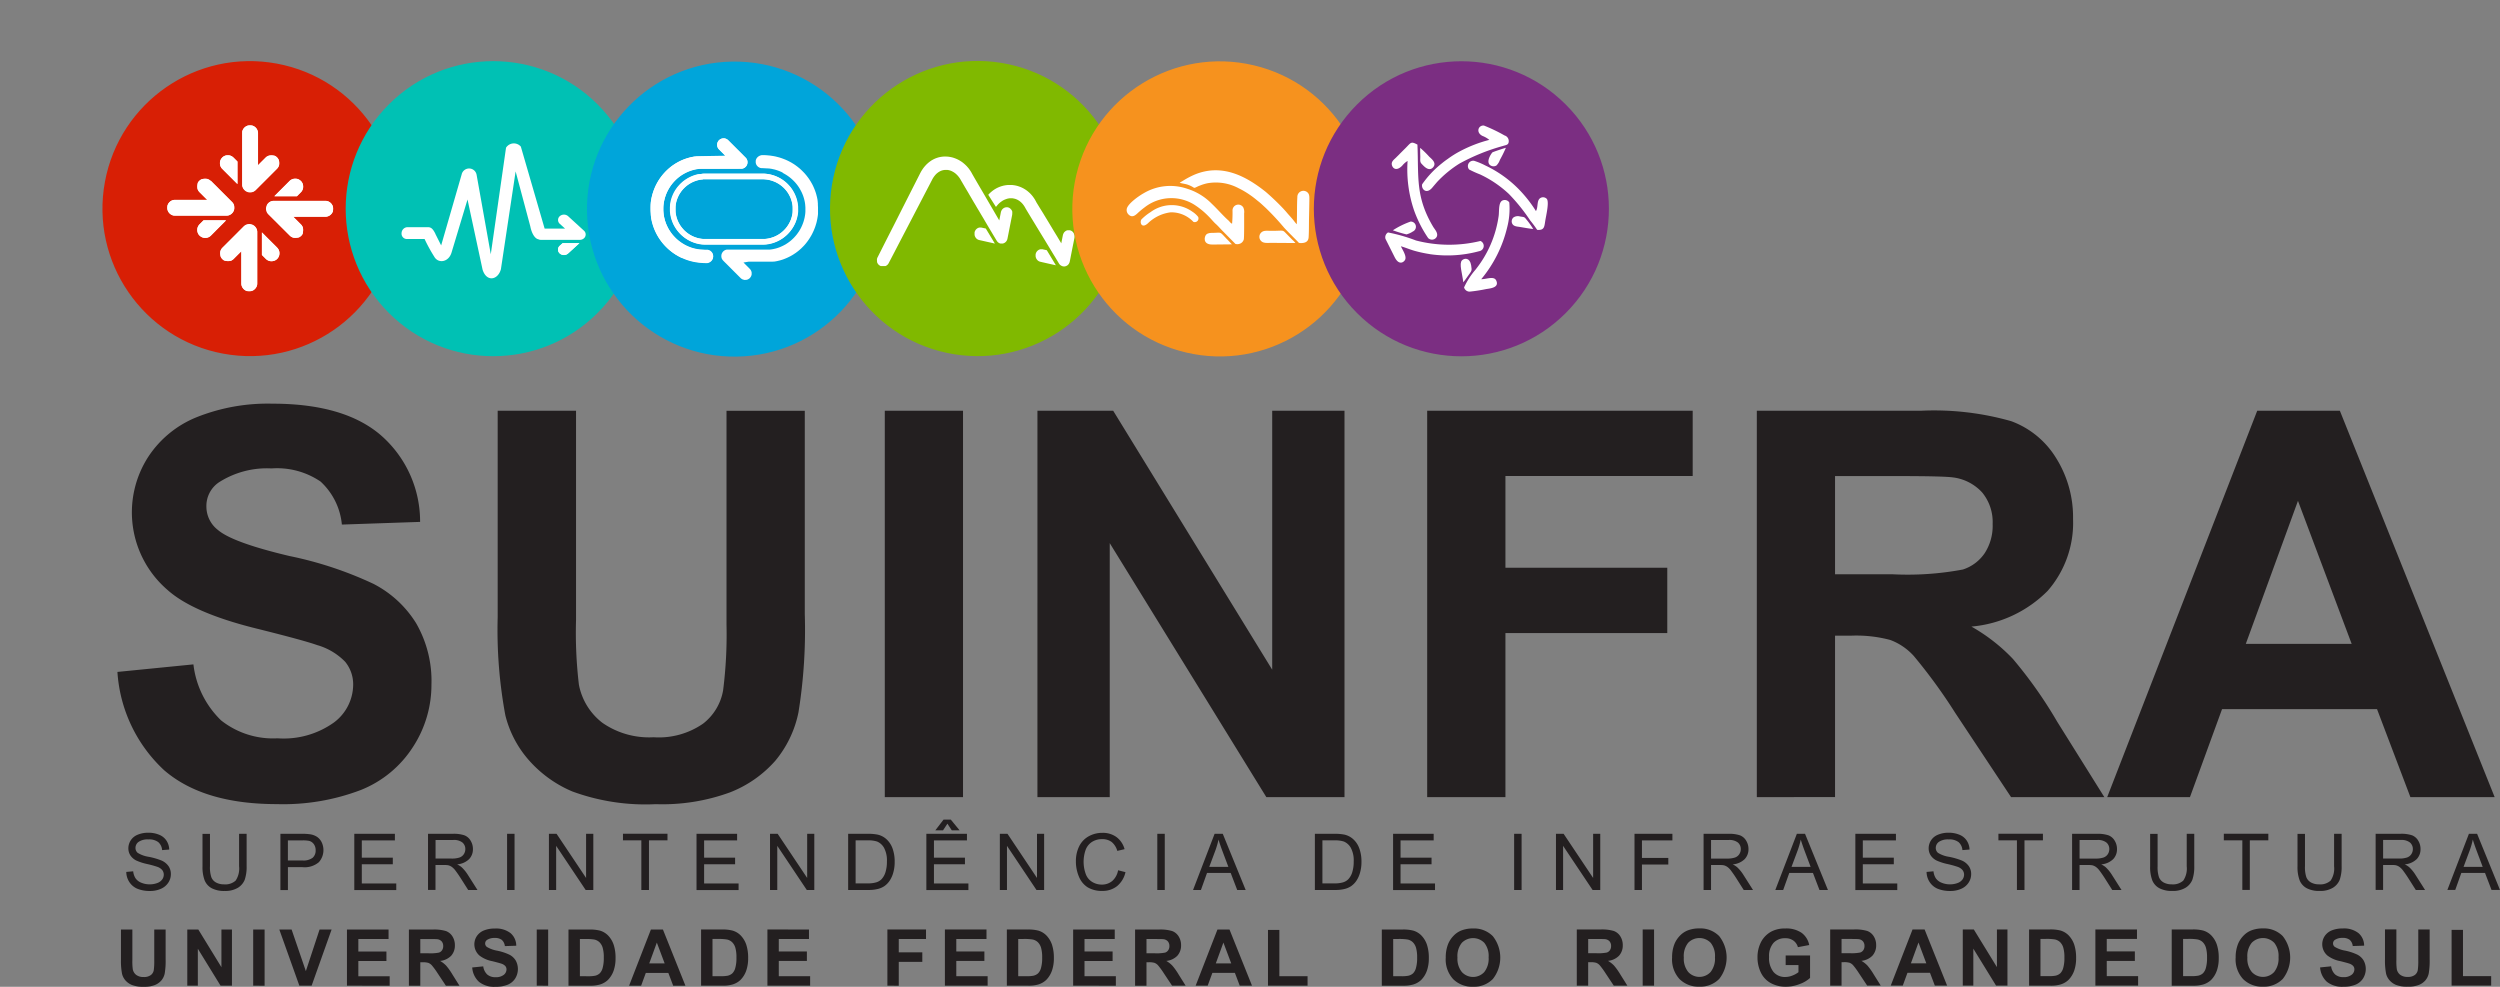 <svg xmlns="http://www.w3.org/2000/svg" width="186.911" height="73.778" viewBox="0 0 186.911 73.778">
  <rect x="0" y="0" width="186.911" height="73.778" fill="#808080" stroke="none"/>
  <g id="Logo_SUINFRA_" data-name="Logo SUINFRA " transform="translate(-0.28 -0.28)">
    <path id="Caminho_278" data-name="Caminho 278" d="M0,0Z" transform="translate(0.28 0.28)" fill="none" stroke="#d0d2d3" stroke-width="0.57"/>
    <path id="Caminho_4" data-name="Caminho 4" d="M203.2,141.659l-4.015-10.693-3.9,10.693Zm10.691,11.459h-6.3l-2.494-6.578H193.509l-2.4,6.578h-6.187l11.217-28.889h6.179Zm-49.312-16.662h4.316a22.315,22.315,0,0,0,5.238-.357,3.121,3.121,0,0,0,1.633-1.225,3.755,3.755,0,0,0,.592-2.171,3.485,3.485,0,0,0-.78-2.36,3.545,3.545,0,0,0-2.193-1.13q-.715-.1-4.257-.1h-4.553v7.343Zm-5.852,16.662V124.228h12.285a21.039,21.039,0,0,1,6.732.78,6.612,6.612,0,0,1,3.362,2.763,8.335,8.335,0,0,1,1.264,4.553,7.728,7.728,0,0,1-1.9,5.372,9.15,9.15,0,0,1-5.7,2.67,13.316,13.316,0,0,1,3.106,2.421,32.922,32.922,0,0,1,3.309,4.693l3.524,5.636h-6.974l-4.182-6.309a40.085,40.085,0,0,0-3.086-4.238,4.48,4.48,0,0,0-1.756-1.2,9.812,9.812,0,0,0-2.952-.323h-1.184v12.065Zm-24.646,0V124.228h19.851v4.881h-14v6.859h12.1v4.881h-12.1v12.266H134.08Zm-29.139,0V124.228h5.663l11.889,19.36v-19.36H127.9v28.889h-5.844l-11.708-18.99v18.99Zm-11.412,0V124.228h5.849v28.889ZM64.594,124.228h5.852v15.655a32.9,32.9,0,0,0,.215,4.83,4.7,4.7,0,0,0,1.761,2.851,6.111,6.111,0,0,0,3.82,1.076,5.816,5.816,0,0,0,3.7-1.015,4.008,4.008,0,0,0,1.5-2.494,32.921,32.921,0,0,0,.254-4.91v-15.99h5.852v15.19a38.829,38.829,0,0,1-.472,7.356,8.176,8.176,0,0,1-1.741,3.631,8.753,8.753,0,0,1-3.382,2.355,14.717,14.717,0,0,1-5.541.88,15.856,15.856,0,0,1-6.253-.954,8.987,8.987,0,0,1-3.37-2.487,7.968,7.968,0,0,1-1.629-3.208,34.9,34.9,0,0,1-.572-7.336V124.233ZM36.15,143.757l5.69-.565a6.924,6.924,0,0,0,2.071,4.189,6.251,6.251,0,0,0,4.216,1.338,6.461,6.461,0,0,0,4.23-1.191,3.549,3.549,0,0,0,1.426-2.785,2.653,2.653,0,0,0-.6-1.748,4.737,4.737,0,0,0-2.091-1.245q-1.02-.363-4.646-1.264-4.669-1.17-6.556-2.871a7.648,7.648,0,0,1-1.406-9.972,7.828,7.828,0,0,1,3.6-2.932,14.318,14.318,0,0,1,5.668-1.01q5.418,0,8.158,2.409a8.551,8.551,0,0,1,2.878,6.429l-5.849.2a5,5,0,0,0-1.594-3.216,5.783,5.783,0,0,0-3.666-.981,6.643,6.643,0,0,0-3.947,1.049,2.13,2.13,0,0,0-.922,1.8,2.211,2.211,0,0,0,.868,1.756q1.1.939,5.345,1.944a27.86,27.86,0,0,1,6.275,2.079,8.122,8.122,0,0,1,3.189,2.939,8.627,8.627,0,0,1,1.149,4.6,8.5,8.5,0,0,1-1.379,4.653,8.247,8.247,0,0,1-3.9,3.221,16.287,16.287,0,0,1-6.287,1.056q-5.476,0-8.412-2.528a10.981,10.981,0,0,1-3.5-7.356Z" transform="translate(-27.099 -93.24)" fill="#231f20" fill-rule="evenodd"/>
    <path id="Caminho_5" data-name="Caminho 5" d="M211.509,288.407V284.24h.851V287.7h2.108v.709Zm-4.979-4.2h.851v2.277a4.541,4.541,0,0,0,.032.7.7.7,0,0,0,.257.416.886.886,0,0,0,.555.157.845.845,0,0,0,.538-.147.578.578,0,0,0,.218-.362,4.816,4.816,0,0,0,.037-.714v-2.326h.851v2.211a5.671,5.671,0,0,1-.068,1.071,1.185,1.185,0,0,1-.254.528,1.265,1.265,0,0,1-.492.342,2.129,2.129,0,0,1-.807.127,2.3,2.3,0,0,1-.91-.139,1.3,1.3,0,0,1-.489-.362,1.177,1.177,0,0,1-.237-.467,5.042,5.042,0,0,1-.083-1.066v-2.245Zm-4.854,2.841.827-.083a1,1,0,0,0,.3.609.915.915,0,0,0,.614.2.949.949,0,0,0,.616-.174.518.518,0,0,0,.208-.406.383.383,0,0,0-.088-.254.708.708,0,0,0-.3-.181q-.147-.051-.675-.183a2.269,2.269,0,0,1-.954-.418,1.111,1.111,0,0,1-.205-1.45,1.151,1.151,0,0,1,.523-.425,2.078,2.078,0,0,1,.824-.147,1.752,1.752,0,0,1,1.186.35,1.238,1.238,0,0,1,.418.934l-.851.029a.721.721,0,0,0-.232-.467.836.836,0,0,0-.533-.142.982.982,0,0,0-.575.152.32.32,0,0,0-.007.516,2.215,2.215,0,0,0,.778.284,4.028,4.028,0,0,1,.912.3,1.19,1.19,0,0,1,.465.428,1.331,1.331,0,0,1-.034,1.347,1.21,1.21,0,0,1-.567.47,2.374,2.374,0,0,1-.915.154,1.821,1.821,0,0,1-1.223-.367,1.592,1.592,0,0,1-.509-1.071Zm-5.436-.743a1.577,1.577,0,0,0,.33,1.083,1.137,1.137,0,0,0,1.675,0,1.609,1.609,0,0,0,.325-1.1,1.565,1.565,0,0,0-.318-1.078,1.175,1.175,0,0,0-1.69,0,1.583,1.583,0,0,0-.323,1.086Zm-.875.029a2.671,2.671,0,0,1,.193-1.081,1.96,1.96,0,0,1,.391-.577,1.657,1.657,0,0,1,.543-.379,2.327,2.327,0,0,1,.907-.166,1.973,1.973,0,0,1,1.487.577,2.585,2.585,0,0,1,0,3.2,1.959,1.959,0,0,1-1.479.577,1.993,1.993,0,0,1-1.492-.572,2.174,2.174,0,0,1-.553-1.58Zm-3.93-1.416V287.7h.631a2.475,2.475,0,0,0,.511-.039.774.774,0,0,0,.342-.176.888.888,0,0,0,.22-.406,2.7,2.7,0,0,0,.086-.77,2.559,2.559,0,0,0-.086-.748.953.953,0,0,0-.24-.406.8.8,0,0,0-.391-.2,3.837,3.837,0,0,0-.694-.039h-.379Zm-.851-.709h1.548a2.98,2.98,0,0,1,.8.081,1.4,1.4,0,0,1,.631.386,1.844,1.844,0,0,1,.4.68,3.137,3.137,0,0,1,.137.993,2.777,2.777,0,0,1-.13.9,1.86,1.86,0,0,1-.45.743,1.479,1.479,0,0,1-.594.335,2.565,2.565,0,0,1-.748.088h-1.594v-4.2Zm-5.707,4.2v-4.2h3.11v.709h-2.259v.934h2.1v.709h-2.1V287.7h2.343v.709Zm-4.106-3.492V287.7h.631a2.474,2.474,0,0,0,.511-.039.774.774,0,0,0,.342-.176.888.888,0,0,0,.22-.406,2.7,2.7,0,0,0,.086-.77,2.558,2.558,0,0,0-.086-.748.953.953,0,0,0-.24-.406.8.8,0,0,0-.391-.2,3.837,3.837,0,0,0-.694-.039h-.379Zm-.851-.709h1.548a2.98,2.98,0,0,1,.8.081,1.4,1.4,0,0,1,.631.386,1.844,1.844,0,0,1,.4.68,3.137,3.137,0,0,1,.137.993,2.777,2.777,0,0,1-.13.9,1.86,1.86,0,0,1-.45.743,1.479,1.479,0,0,1-.594.335,2.565,2.565,0,0,1-.748.088h-1.594v-4.2Zm-4.957,4.2v-4.2h.824l1.729,2.817v-2.817h.787v4.2h-.851l-1.7-2.763v2.763Zm-2.727-1.668-.584-1.555-.567,1.555Zm1.555,1.668h-.917l-.362-.956h-1.685l-.35.956h-.9l1.631-4.2h.9Zm-7.891-2.423h.628a3.278,3.278,0,0,0,.763-.051.448.448,0,0,0,.237-.178.538.538,0,0,0,.086-.315.515.515,0,0,0-.112-.342.507.507,0,0,0-.318-.164c-.068-.01-.276-.015-.619-.015H165.9v1.069Zm-.851,2.423v-4.2h1.788a3.112,3.112,0,0,1,.978.112.968.968,0,0,1,.489.4,1.211,1.211,0,0,1,.183.663,1.133,1.133,0,0,1-.276.783,1.331,1.331,0,0,1-.829.389,2.016,2.016,0,0,1,.452.352,4.851,4.851,0,0,1,.482.682l.514.819h-1.015l-.609-.917a5.52,5.52,0,0,0-.45-.616.686.686,0,0,0-.254-.174,1.421,1.421,0,0,0-.43-.046H165.9v1.756h-.851Zm-3.328-1.543v-.709h1.824v1.677a2.279,2.279,0,0,1-.773.457,2.782,2.782,0,0,1-1.025.2,2.311,2.311,0,0,1-1.149-.276,1.777,1.777,0,0,1-.736-.792,2.575,2.575,0,0,1-.247-1.122,2.462,2.462,0,0,1,.274-1.169,1.875,1.875,0,0,1,.8-.785,2.169,2.169,0,0,1,1.005-.21,2.018,2.018,0,0,1,1.223.328,1.484,1.484,0,0,1,.565.91l-.846.159a.9.9,0,0,0-.333-.489,1,1,0,0,0-.611-.179,1.148,1.148,0,0,0-.883.352,1.491,1.491,0,0,0-.328,1.047,1.648,1.648,0,0,0,.333,1.125,1.109,1.109,0,0,0,.871.374,1.437,1.437,0,0,0,.533-.105,1.753,1.753,0,0,0,.46-.254v-.533h-.968Zm-7.615-.56a1.577,1.577,0,0,0,.33,1.083,1.137,1.137,0,0,0,1.675,0,1.609,1.609,0,0,0,.325-1.1,1.565,1.565,0,0,0-.318-1.078,1.175,1.175,0,0,0-1.69,0,1.582,1.582,0,0,0-.323,1.086Zm-.875.029a2.671,2.671,0,0,1,.193-1.081,1.958,1.958,0,0,1,.391-.577,1.658,1.658,0,0,1,.543-.379,2.327,2.327,0,0,1,.907-.166,1.973,1.973,0,0,1,1.487.577,2.585,2.585,0,0,1,0,3.2,1.959,1.959,0,0,1-1.479.577,1.994,1.994,0,0,1-1.492-.572,2.174,2.174,0,0,1-.553-1.58Zm-2.2,2.076v-4.2h.851v4.2Zm-4.076-2.423h.628a3.276,3.276,0,0,0,.763-.051.448.448,0,0,0,.237-.178.538.538,0,0,0,.086-.315.515.515,0,0,0-.112-.342.507.507,0,0,0-.318-.164c-.068-.01-.276-.015-.619-.015h-.663v1.069Zm-.851,2.423v-4.2h1.788a3.112,3.112,0,0,1,.978.112.968.968,0,0,1,.489.4,1.211,1.211,0,0,1,.183.663,1.133,1.133,0,0,1-.276.783,1.331,1.331,0,0,1-.829.389,2.016,2.016,0,0,1,.452.352,4.851,4.851,0,0,1,.482.682l.514.819H148.87l-.609-.917a5.514,5.514,0,0,0-.45-.616.686.686,0,0,0-.254-.174,1.42,1.42,0,0,0-.43-.046h-.171v1.756H146.1Zm-8.921-2.1a1.577,1.577,0,0,0,.33,1.083,1.137,1.137,0,0,0,1.675,0,1.609,1.609,0,0,0,.325-1.1,1.566,1.566,0,0,0-.318-1.078,1.175,1.175,0,0,0-1.69,0,1.582,1.582,0,0,0-.323,1.086Zm-.875.029a2.67,2.67,0,0,1,.193-1.081,1.959,1.959,0,0,1,.391-.577,1.657,1.657,0,0,1,.543-.379,2.327,2.327,0,0,1,.907-.166,1.972,1.972,0,0,1,1.487.577,2.585,2.585,0,0,1,0,3.2,1.959,1.959,0,0,1-1.479.577,1.993,1.993,0,0,1-1.492-.572,2.174,2.174,0,0,1-.553-1.58Zm-3.93-1.416v2.783h.631a2.474,2.474,0,0,0,.511-.039.774.774,0,0,0,.342-.176.888.888,0,0,0,.22-.406,2.7,2.7,0,0,0,.086-.77,2.558,2.558,0,0,0-.086-.748.954.954,0,0,0-.24-.406.8.8,0,0,0-.391-.2,3.837,3.837,0,0,0-.694-.039h-.379Zm-.851-.709h1.548a2.978,2.978,0,0,1,.8.081,1.4,1.4,0,0,1,.631.386,1.844,1.844,0,0,1,.4.68,3.137,3.137,0,0,1,.137.993,2.777,2.777,0,0,1-.13.895,1.861,1.861,0,0,1-.45.743,1.48,1.48,0,0,1-.594.335,2.565,2.565,0,0,1-.748.088h-1.594v-4.2Zm-8.51,4.2v-4.167h.851v3.458h2.108v.709Zm-2.749-1.668-.584-1.555-.567,1.555Zm1.555,1.668h-.917l-.362-.956h-1.685l-.35.956h-.9l1.631-4.2h.9Zm-7.891-2.423h.628a3.277,3.277,0,0,0,.763-.051.448.448,0,0,0,.237-.179.538.538,0,0,0,.086-.315.515.515,0,0,0-.112-.342.507.507,0,0,0-.318-.164c-.068-.01-.276-.015-.619-.015h-.663v1.069Zm-.851,2.423v-4.2h1.788a3.113,3.113,0,0,1,.978.112.968.968,0,0,1,.489.4,1.211,1.211,0,0,1,.183.663,1.133,1.133,0,0,1-.276.783,1.331,1.331,0,0,1-.829.389,2.015,2.015,0,0,1,.452.352,4.847,4.847,0,0,1,.482.682l.514.819h-1.015l-.609-.917a5.521,5.521,0,0,0-.45-.616.686.686,0,0,0-.254-.174,1.421,1.421,0,0,0-.43-.046h-.171v1.756h-.851Zm-4.631,0v-4.2h3.11v.709H109.3v.934h2.1v.709h-2.1v1.14h2.343v.709Zm-4.106-3.492v2.783h.631a2.475,2.475,0,0,0,.511-.039.774.774,0,0,0,.342-.176.888.888,0,0,0,.22-.406,2.7,2.7,0,0,0,.086-.77,2.558,2.558,0,0,0-.086-.748.954.954,0,0,0-.24-.406.8.8,0,0,0-.391-.2,3.837,3.837,0,0,0-.694-.039Zm-.851-.709h1.548a2.978,2.978,0,0,1,.8.081,1.4,1.4,0,0,1,.631.386,1.844,1.844,0,0,1,.4.68,3.138,3.138,0,0,1,.137.993,2.777,2.777,0,0,1-.13.895,1.861,1.861,0,0,1-.45.743,1.48,1.48,0,0,1-.594.335,2.565,2.565,0,0,1-.748.088h-1.594v-4.2Zm-4.631,4.2v-4.2h3.11v.709H99.714v.934h2.1v.709h-2.1v1.14h2.343v.709Zm-4.3,0v-4.2h2.888v.709H95.412v1h1.761v.709H95.412v1.785Zm-8.969,0v-4.2H88.7v.709H86.443v.934h2.1v.709h-2.1v1.14h2.343v.709Zm-4.106-3.492v2.783h.631a2.475,2.475,0,0,0,.511-.039.774.774,0,0,0,.342-.176.888.888,0,0,0,.22-.406,2.7,2.7,0,0,0,.086-.77,2.558,2.558,0,0,0-.086-.748.954.954,0,0,0-.24-.406.8.8,0,0,0-.391-.2,3.837,3.837,0,0,0-.694-.039h-.379Zm-.851-.709h1.548a2.978,2.978,0,0,1,.8.081,1.4,1.4,0,0,1,.631.386,1.844,1.844,0,0,1,.4.68,3.137,3.137,0,0,1,.137.993,2.777,2.777,0,0,1-.13.895,1.861,1.861,0,0,1-.45.743,1.48,1.48,0,0,1-.594.335,2.565,2.565,0,0,1-.748.088H80.633v-4.2Zm-2.727,2.536-.584-1.555-.567,1.555Zm1.555,1.668h-.917l-.362-.956H76.5l-.35.956h-.9l1.631-4.2h.9l1.682,4.2Zm-7.891-3.492v2.783H72.2a2.474,2.474,0,0,0,.511-.039.775.775,0,0,0,.342-.176.888.888,0,0,0,.22-.406,2.7,2.7,0,0,0,.086-.77,2.558,2.558,0,0,0-.086-.748.953.953,0,0,0-.24-.406.8.8,0,0,0-.391-.2,3.837,3.837,0,0,0-.694-.039h-.379Zm-.851-.709H72.27a2.978,2.978,0,0,1,.8.081,1.4,1.4,0,0,1,.631.386,1.843,1.843,0,0,1,.4.68,3.137,3.137,0,0,1,.137.993,2.777,2.777,0,0,1-.13.895,1.86,1.86,0,0,1-.45.743,1.48,1.48,0,0,1-.594.335,2.564,2.564,0,0,1-.748.088H70.719v-4.2Zm-2.377,4.2v-4.2H69.2v4.2Zm-4.825-1.362.827-.083a1,1,0,0,0,.3.609.915.915,0,0,0,.614.2.949.949,0,0,0,.616-.174.518.518,0,0,0,.208-.406.383.383,0,0,0-.088-.254.708.708,0,0,0-.3-.181q-.147-.051-.675-.183a2.269,2.269,0,0,1-.954-.418,1.111,1.111,0,0,1-.205-1.45,1.151,1.151,0,0,1,.523-.425,2.078,2.078,0,0,1,.824-.147,1.752,1.752,0,0,1,1.186.35,1.238,1.238,0,0,1,.418.934l-.851.029a.721.721,0,0,0-.232-.467.836.836,0,0,0-.533-.142.982.982,0,0,0-.575.152.32.32,0,0,0-.007.516,2.215,2.215,0,0,0,.778.284,4.026,4.026,0,0,1,.912.3,1.19,1.19,0,0,1,.465.428,1.331,1.331,0,0,1-.034,1.347,1.209,1.209,0,0,1-.567.47,2.373,2.373,0,0,1-.915.154,1.821,1.821,0,0,1-1.223-.367,1.592,1.592,0,0,1-.509-1.071Zm-3.881-1.061h.628a3.277,3.277,0,0,0,.763-.051.448.448,0,0,0,.237-.179.538.538,0,0,0,.086-.315.515.515,0,0,0-.112-.342.507.507,0,0,0-.318-.164c-.068-.01-.276-.015-.619-.015h-.663V286Zm-.851,2.423v-4.2h1.788a3.112,3.112,0,0,1,.978.112.968.968,0,0,1,.489.4,1.211,1.211,0,0,1,.183.663,1.133,1.133,0,0,1-.276.783,1.331,1.331,0,0,1-.829.389,2.016,2.016,0,0,1,.452.352,4.851,4.851,0,0,1,.482.682l.514.819H61.554l-.609-.917a5.513,5.513,0,0,0-.45-.616.686.686,0,0,0-.254-.174,1.421,1.421,0,0,0-.43-.046H59.64v1.756h-.851Zm-4.631,0v-4.2h3.11v.709H55.008v.934h2.1v.709h-2.1v1.14h2.343v.709Zm-3.558,0-1.5-4.2h.919l1.066,3.11,1.025-3.11h.9l-1.494,4.2Zm-3.453,0v-4.2H48v4.2Zm-4.927,0v-4.2h.824l1.729,2.817v-2.817h.787v4.2h-.851l-1.7-2.763v2.763Zm-4.957-4.2h.851v2.277a4.539,4.539,0,0,0,.032.7.7.7,0,0,0,.257.416.886.886,0,0,0,.555.157.845.845,0,0,0,.538-.147.578.578,0,0,0,.218-.362,4.816,4.816,0,0,0,.037-.714v-2.326H40.6v2.211a5.67,5.67,0,0,1-.068,1.071,1.185,1.185,0,0,1-.254.528,1.266,1.266,0,0,1-.492.342,2.129,2.129,0,0,1-.807.127,2.3,2.3,0,0,1-.91-.139A1.3,1.3,0,0,1,37.58,288a1.178,1.178,0,0,1-.237-.467,5.042,5.042,0,0,1-.083-1.066v-2.245Z" transform="translate(-27.937 -214.439)" fill="#231f20" fill-rule="evenodd"/>
    <path id="Caminho_6" data-name="Caminho 6" d="M213.625,254.388h1.433l-.438-1.164c-.132-.355-.232-.646-.3-.878a5.969,5.969,0,0,1-.232.809l-.46,1.232Zm-1.208,1.726,1.611-4.2h.611l1.712,4.2h-.633l-.487-1.274h-1.77l-.455,1.274h-.589Zm-4.805-2.348h1.193a1.806,1.806,0,0,0,.594-.078.629.629,0,0,0,.325-.252.687.687,0,0,0,.112-.377.631.631,0,0,0-.215-.492,1.012,1.012,0,0,0-.68-.191h-1.328v1.391Zm-.558,2.348v-4.2h1.863a2.526,2.526,0,0,1,.853.112.935.935,0,0,1,.467.4,1.181,1.181,0,0,1,.174.633,1.061,1.061,0,0,1-.289.753,1.458,1.458,0,0,1-.893.389,1.45,1.45,0,0,1,.335.21,2.858,2.858,0,0,1,.46.56l.726,1.144h-.694l-.555-.875c-.161-.254-.3-.445-.4-.58a1.256,1.256,0,0,0-.284-.281.835.835,0,0,0-.254-.112,1.79,1.79,0,0,0-.308-.02h-.643v1.866h-.558Zm-3.1-4.2h.558v2.426a2.95,2.95,0,0,1-.142,1.007,1.246,1.246,0,0,1-.516.606,1.819,1.819,0,0,1-.981.235,1.985,1.985,0,0,1-.963-.2,1.174,1.174,0,0,1-.536-.589,2.8,2.8,0,0,1-.161-1.054v-2.426h.558v2.426a2.34,2.34,0,0,0,.1.807.774.774,0,0,0,.347.4,1.212,1.212,0,0,0,.6.142,1.151,1.151,0,0,0,.871-.279,1.61,1.61,0,0,0,.259-1.071v-2.426Zm-6.866,4.2v-3.71h-1.384v-.494h3.328v.494h-1.384v3.71H197.1Zm-4.152-4.2h.558v2.426a2.95,2.95,0,0,1-.142,1.007,1.246,1.246,0,0,1-.516.606,1.819,1.819,0,0,1-.981.235,1.985,1.985,0,0,1-.963-.2,1.174,1.174,0,0,1-.536-.589,2.8,2.8,0,0,1-.161-1.054v-2.426h.558v2.426a2.34,2.34,0,0,0,.1.807.774.774,0,0,0,.347.4,1.212,1.212,0,0,0,.6.142,1.151,1.151,0,0,0,.871-.279,1.61,1.61,0,0,0,.259-1.071v-2.426Zm-8.018,1.854h1.193a1.806,1.806,0,0,0,.594-.078.629.629,0,0,0,.325-.252.687.687,0,0,0,.112-.377.631.631,0,0,0-.215-.492,1.012,1.012,0,0,0-.68-.191h-1.328v1.391Zm-.558,2.348v-4.2h1.863a2.526,2.526,0,0,1,.853.112.935.935,0,0,1,.467.4,1.181,1.181,0,0,1,.174.633,1.061,1.061,0,0,1-.289.753,1.458,1.458,0,0,1-.893.389,1.451,1.451,0,0,1,.335.21,2.857,2.857,0,0,1,.46.56l.726,1.144h-.694l-.555-.875c-.161-.254-.3-.445-.4-.58a1.256,1.256,0,0,0-.284-.281.836.836,0,0,0-.254-.112,1.79,1.79,0,0,0-.308-.02h-.643v1.866h-.558Zm-4.125,0v-3.71h-1.384v-.494h3.328v.494H180.8v3.71h-.558Zm-6.761-1.35.523-.046a1.182,1.182,0,0,0,.174.521.951.951,0,0,0,.423.328,1.6,1.6,0,0,0,.646.125,1.54,1.54,0,0,0,.562-.1.782.782,0,0,0,.362-.262.61.61,0,0,0,.12-.359.558.558,0,0,0-.115-.345.844.844,0,0,0-.379-.247,7.357,7.357,0,0,0-.748-.205,3.972,3.972,0,0,1-.812-.262,1.144,1.144,0,0,1-.447-.391.965.965,0,0,1-.147-.523,1.081,1.081,0,0,1,.181-.6,1.1,1.1,0,0,1,.528-.421,2,2,0,0,1,.77-.144,2.065,2.065,0,0,1,.824.152,1.179,1.179,0,0,1,.548.443,1.284,1.284,0,0,1,.205.663l-.533.042a.864.864,0,0,0-.291-.6,1.131,1.131,0,0,0-.734-.2,1.2,1.2,0,0,0-.736.186.551.551,0,0,0-.23.445.472.472,0,0,0,.164.372,2.182,2.182,0,0,0,.839.3,5.313,5.313,0,0,1,.929.269,1.252,1.252,0,0,1,.54.428,1.031,1.031,0,0,1,.174.6,1.142,1.142,0,0,1-.191.631,1.236,1.236,0,0,1-.55.46,1.915,1.915,0,0,1-.809.164,2.424,2.424,0,0,1-.954-.166,1.334,1.334,0,0,1-.6-.5,1.408,1.408,0,0,1-.23-.753Zm-5.319,1.35v-4.2h3.035v.494h-2.477V253.7h2.318v.494h-2.318v1.433h2.577v.494h-3.135Zm-4.776-1.726h1.433l-.438-1.164c-.132-.355-.232-.646-.3-.878a5.967,5.967,0,0,1-.232.809l-.46,1.232Zm-1.208,1.726,1.611-4.2h.611l1.712,4.2h-.633l-.487-1.274h-1.77l-.455,1.274h-.589Zm-4.805-2.348h1.193a1.806,1.806,0,0,0,.594-.078.629.629,0,0,0,.325-.252.687.687,0,0,0,.112-.377.631.631,0,0,0-.215-.492,1.012,1.012,0,0,0-.68-.191h-1.328v1.391Zm-.558,2.348v-4.2h1.863a2.526,2.526,0,0,1,.853.112.935.935,0,0,1,.467.4,1.181,1.181,0,0,1,.174.633,1.061,1.061,0,0,1-.289.753,1.458,1.458,0,0,1-.893.389,1.451,1.451,0,0,1,.335.21,2.858,2.858,0,0,1,.46.56l.726,1.144h-.694l-.555-.875c-.161-.254-.3-.445-.4-.58a1.256,1.256,0,0,0-.284-.281.835.835,0,0,0-.254-.112,1.79,1.79,0,0,0-.308-.02h-.643v1.866h-.558Zm-5.165,0v-4.2h2.834v.494h-2.277v1.308h1.971v.494h-1.971v1.907h-.558Zm-5.871,0v-4.2h.572l2.206,3.3v-3.3h.533v4.2h-.572l-2.206-3.3v3.3Zm-3.128,0v-4.2h.558v4.2Zm-9.05,0v-4.2h3.035v.494h-2.477V253.7h2.318v.494h-2.318v1.433h2.577v.494H133.6Zm-5.289-.494h.9a2.09,2.09,0,0,0,.65-.078.939.939,0,0,0,.377-.218,1.328,1.328,0,0,0,.308-.533,2.617,2.617,0,0,0,.11-.812,1.989,1.989,0,0,0-.215-1.015,1.067,1.067,0,0,0-.526-.474,2.139,2.139,0,0,0-.719-.086h-.88v3.216Zm-.558.494v-4.2H129.2a3.589,3.589,0,0,1,.748.059,1.456,1.456,0,0,1,.616.3,1.7,1.7,0,0,1,.5.719,2.821,2.821,0,0,1,.166,1,2.9,2.9,0,0,1-.112.849,2.059,2.059,0,0,1-.286.611,1.532,1.532,0,0,1-.384.381,1.511,1.511,0,0,1-.5.21,2.8,2.8,0,0,1-.675.071Zm-7.9-1.726h1.433l-.438-1.164c-.132-.355-.232-.646-.3-.878a5.97,5.97,0,0,1-.232.809l-.46,1.232Zm-1.208,1.726,1.611-4.2h.611l1.712,4.2h-.633l-.487-1.274h-1.77l-.455,1.274Zm-2.673,0v-4.2h.558v4.2Zm-2.937-1.475.558.142a1.869,1.869,0,0,1-.628,1.044,1.733,1.733,0,0,1-1.11.359,2.032,2.032,0,0,1-1.1-.276,1.706,1.706,0,0,1-.646-.8,2.876,2.876,0,0,1-.223-1.125,2.483,2.483,0,0,1,.249-1.144,1.733,1.733,0,0,1,.714-.743,2.086,2.086,0,0,1,1.017-.254,1.724,1.724,0,0,1,1.059.32,1.668,1.668,0,0,1,.6.9l-.545.13a1.311,1.311,0,0,0-.423-.668,1.132,1.132,0,0,0-.7-.21,1.351,1.351,0,0,0-.807.232,1.213,1.213,0,0,0-.455.624,2.7,2.7,0,0,0,.024,1.741,1.151,1.151,0,0,0,.484.6,1.353,1.353,0,0,0,.712.2,1.192,1.192,0,0,0,.787-.269,1.379,1.379,0,0,0,.438-.8Zm-8.835,1.475v-4.2h.572l2.206,3.3v-3.3h.533v4.2h-.572l-2.206-3.3v3.3Zm-3.927-4.947-.32.487H99.37l.614-.8h.545l.655.8H100.6l-.32-.487Zm-1.567,4.947v-4.2h3.035v.494H99.267V253.7h2.318v.494H99.267v1.433h2.577v.494H98.71Zm-5.289-.494h.895a2.09,2.09,0,0,0,.65-.078.939.939,0,0,0,.377-.218,1.329,1.329,0,0,0,.308-.533,2.617,2.617,0,0,0,.11-.812,1.989,1.989,0,0,0-.215-1.015,1.067,1.067,0,0,0-.526-.474,2.139,2.139,0,0,0-.719-.086h-.88v3.216Zm-.558.494v-4.2h1.448a3.589,3.589,0,0,1,.748.059,1.456,1.456,0,0,1,.616.3,1.7,1.7,0,0,1,.5.719,2.821,2.821,0,0,1,.166,1,2.9,2.9,0,0,1-.112.849,2.059,2.059,0,0,1-.286.611,1.533,1.533,0,0,1-.384.381,1.511,1.511,0,0,1-.5.21,2.8,2.8,0,0,1-.675.071H92.863Zm-5.842,0v-4.2h.572l2.206,3.3v-3.3h.533v4.2H89.76l-2.206-3.3v3.3Zm-5.495,0v-4.2h3.035v.494H82.084V253.7H84.4v.494H82.084v1.433h2.577v.494H81.526Zm-4.125,0v-3.71H76.017v-.494h3.328v.494H77.961v3.71H77.4Zm-6.91,0v-4.2h.572l2.206,3.3v-3.3H73.8v4.2h-.572l-2.206-3.3v3.3Zm-3.128,0v-4.2h.558v4.2ZM62,253.767H63.2a1.806,1.806,0,0,0,.594-.078.629.629,0,0,0,.325-.252.687.687,0,0,0,.112-.377.631.631,0,0,0-.215-.492,1.012,1.012,0,0,0-.68-.191H62.005v1.391Zm-.558,2.348v-4.2h1.863a2.526,2.526,0,0,1,.853.112.935.935,0,0,1,.467.4,1.181,1.181,0,0,1,.174.633,1.061,1.061,0,0,1-.289.753,1.458,1.458,0,0,1-.893.389,1.451,1.451,0,0,1,.335.21,2.858,2.858,0,0,1,.46.56l.726,1.144h-.694l-.555-.875c-.161-.254-.3-.445-.4-.58a1.256,1.256,0,0,0-.284-.281.835.835,0,0,0-.254-.112,1.79,1.79,0,0,0-.308-.02H62v1.866h-.558Zm-5.512,0v-4.2h3.035v.494H56.491V253.7h2.318v.494H56.491v1.433h2.577v.494H55.934Zm-4.966-2.206h1.086a1.149,1.149,0,0,0,.765-.2.714.714,0,0,0,.225-.565.758.758,0,0,0-.132-.45.629.629,0,0,0-.352-.249,2.407,2.407,0,0,0-.518-.037H50.965v1.5Zm-.558,2.206v-4.2H52a4.161,4.161,0,0,1,.641.039,1.283,1.283,0,0,1,.518.2,1.05,1.05,0,0,1,.337.406,1.361,1.361,0,0,1-.215,1.477,1.638,1.638,0,0,1-1.232.372H50.967v1.714H50.41Zm-3.084-4.2h.558v2.426a2.951,2.951,0,0,1-.142,1.007,1.246,1.246,0,0,1-.516.606,1.819,1.819,0,0,1-.981.235,1.985,1.985,0,0,1-.963-.2,1.174,1.174,0,0,1-.536-.589,2.8,2.8,0,0,1-.161-1.054v-2.426h.558v2.426a2.34,2.34,0,0,0,.1.807.774.774,0,0,0,.347.4,1.212,1.212,0,0,0,.6.142,1.151,1.151,0,0,0,.871-.279,1.61,1.61,0,0,0,.259-1.071v-2.426Zm-8.446,2.851.523-.046a1.182,1.182,0,0,0,.174.521.951.951,0,0,0,.423.328,1.6,1.6,0,0,0,.646.125,1.54,1.54,0,0,0,.562-.1.782.782,0,0,0,.362-.262.61.61,0,0,0,.12-.359.557.557,0,0,0-.115-.345.844.844,0,0,0-.379-.247,7.357,7.357,0,0,0-.748-.205,3.972,3.972,0,0,1-.812-.262,1.144,1.144,0,0,1-.447-.391.965.965,0,0,1-.147-.523,1.081,1.081,0,0,1,.181-.6,1.1,1.1,0,0,1,.528-.421,2,2,0,0,1,.77-.144,2.065,2.065,0,0,1,.824.152,1.179,1.179,0,0,1,.548.443,1.284,1.284,0,0,1,.205.663l-.533.042a.864.864,0,0,0-.291-.6,1.131,1.131,0,0,0-.734-.2,1.2,1.2,0,0,0-.736.186.551.551,0,0,0-.23.445.472.472,0,0,0,.164.372,2.182,2.182,0,0,0,.839.3,5.312,5.312,0,0,1,.929.269,1.252,1.252,0,0,1,.54.428,1.031,1.031,0,0,1,.174.6,1.142,1.142,0,0,1-.191.631,1.236,1.236,0,0,1-.55.46,1.915,1.915,0,0,1-.809.164,2.423,2.423,0,0,1-.954-.166,1.334,1.334,0,0,1-.6-.5,1.408,1.408,0,0,1-.23-.753Z" transform="translate(-29.161 -189.297)" fill="#231f20" fill-rule="evenodd"/>
    <circle id="Elipse_1" data-name="Elipse 1" cx="10.745" cy="10.745" r="10.745" transform="matrix(0.182, -0.983, 0.983, 0.182, 6.45, 24.484)" fill="#d81f05"/>
    <circle id="Elipse_2" data-name="Elipse 2" cx="10.745" cy="10.745" r="10.745" transform="matrix(0.182, -0.983, 0.983, 0.182, 6.45, 24.484)" fill="none" stroke="#d81f05" stroke-miterlimit="22.93" stroke-width="0.57"/>
    <path id="Caminho_7" data-name="Caminho 7" d="M81.5,73.308a.6.6,0,0,0,0-.841L80.36,71.33v1.682l.3.3a.6.6,0,0,0,.839,0" transform="translate(-60.498 -53.676)" fill="#fff" fill-rule="evenodd"/>
    <path id="Caminho_8" data-name="Caminho 8" d="M69.15,70.8v2.4a.594.594,0,0,0,1.188,0V69.365a.593.593,0,0,0-1.012-.423l-1.594,1.594a.594.594,0,0,0,.839.841l.58-.58Z" transform="translate(-50.826 -51.74)" fill="#fff" fill-rule="evenodd"/>
    <path id="Caminho_9" data-name="Caminho 9" d="M67.682,47.92a.6.6,0,0,0,0,.841L68.819,49.9V48.216l-.3-.3a.6.6,0,0,0-.839,0" transform="translate(-50.788 -35.858)" fill="#fff" fill-rule="evenodd"/>
    <path id="Caminho_10" data-name="Caminho 10" d="M75.5,41.573v-2.4a.594.594,0,0,0-1.188,0v3.834a.593.593,0,0,0,1.012.423l1.6-1.6a.594.594,0,0,0-.839-.841l-.58.58Z" transform="translate(-55.927 -28.934)" fill="#fff" fill-rule="evenodd"/>
    <path id="Caminho_11" data-name="Caminho 11" d="M86.138,55.052a.6.6,0,0,0-.841,0L84.16,56.189h1.682l.3-.3a.6.6,0,0,0,0-.839" transform="translate(-63.369 -41.247)" fill="#fff" fill-rule="evenodd"/>
    <path id="Caminho_12" data-name="Caminho 12" d="M83.628,62.858h2.4a.594.594,0,0,0,0-1.188H82.195a.593.593,0,0,0-.423,1.012l1.6,1.594a.594.594,0,0,0,.841-.839l-.58-.58Z" transform="translate(-61.433 -46.378)" fill="#fff" fill-rule="evenodd"/>
    <path id="Caminho_13" data-name="Caminho 13" d="M60.75,68.807a.6.6,0,0,0,.841,0l1.137-1.137H61.046l-.3.3a.6.6,0,0,0,0,.839" transform="translate(-45.551 -50.911)" fill="#fff" fill-rule="evenodd"/>
    <path id="Caminho_14" data-name="Caminho 14" d="M54.393,56.46h-2.4a.594.594,0,0,0,0,1.188h3.832a.593.593,0,0,0,.423-1.012l-1.594-1.594a.594.594,0,0,0-.841.839l.58.58Z" transform="translate(-38.619 -41.239)" fill="#fff" fill-rule="evenodd"/>
    <path id="Caminho_15" data-name="Caminho 15" d="M74.31,39.074l0-.024.007-.029.01-.032.007-.024.01-.024.007-.017.012-.022.012-.024.017-.024.015-.022.01-.015.017-.022.012-.012.015-.017.022-.022.015-.015.02-.015.015-.012.02-.012.015-.012.022-.012.022-.012.02-.012.027-.01.024-.01.032-.012.022-.007.024,0,.027,0,.02,0,.02,0h.024l.02,0h.059l.022,0,.02,0,.027,0,.017,0,.02,0,.024.007.02,0,.024.01.02.007.02.007.017.01.022.012.024.015.029.017.017.015.022.017.02.017.017.017.02.02.012.015.017.02.015.02.017.024.015.024.012.024.012.024.012.027.007.022.012.039.01.034.01.049,0,.037,0,.049v2.392l.068-.068.068-.068.078-.081.1-.1.088-.086.076-.076.076-.078.037-.034.02-.02.022-.017.022-.017.032-.02L76.2,40.9l.032-.017.032-.015.027-.01.02-.007.02,0,.015,0,.015,0,.017,0,.022,0,.022,0,.024,0,.02,0h.054l.015,0h.015l.015,0,.01,0,.02,0,.015,0,.017,0,.017,0,.017,0,.015,0,.015,0,.017,0,.01,0,.017.007.012,0,.015.007.012.007.012.007.012.007.015.007.012.01.012.007.015.012.015.01.012.01.012.012.012.01.01.01.012.012.007.007.01.012.01.01.007.012.007.01.01.01.01.015.01.015.01.017.01.02.01.017.007.015.007.017.007.022.007.02,0,.015,0,.017,0,.017,0,.02,0,.024,0,.017,0,.015v.017l0,.022v.061l0,.02,0,.024,0,.015,0,.017,0,.02,0,.012,0,.017,0,.02,0,.017-.01.027-.012.024-.01.024-.012.02-.012.022-.01.015-.012.02-.02.024-.015.02-.017.017-.017.017-.012.012-.017.017-.024.027-.024.022-.049.049-.039.042-.039.037-.034.037-.02.017-.044.046-.032.032-.073.071-.083.086-.073.071-.034.034-.479.479-.049.051-.076.073-.073.073-.078.078-.056.059-.076.073-.034.034-.042.042-.039.039-.034.029-.042.032-.022.012-.027.017-.027.012-.024.012-.022.007-.027.01-.02.007-.022,0-.012,0-.017,0-.02,0-.02,0-.015,0-.022,0h-.064l-.017,0-.027,0-.029,0-.034-.007-.034-.01-.034-.012-.032-.012-.027-.012-.022-.012-.027-.015-.02-.012-.022-.015-.027-.022-.029-.027-.022-.022-.027-.029-.02-.024-.022-.032-.01-.017-.017-.029-.012-.024-.01-.022-.012-.032-.012-.039-.007-.029,0-.034,0-.02,0-.024v-.037l0-.032V39.235l0-.086,0-.032V39.1Z" transform="translate(-55.92 -28.934)" fill="#fff" fill-rule="evenodd"/>
    <path id="Caminho_16" data-name="Caminho 16" d="M68.823,49.9v-1.68l-.073-.073-.066-.066-.066-.066-.064-.064L68.5,47.9l-.032-.024-.034-.027-.046-.027-.042-.022-.034-.015-.042-.012-.044-.012-.037,0-.046,0-.046,0-.034,0h-.022L68,47.76l-.032.007-.032.007-.037.012-.032.015-.037.017-.027.015-.01.007-.02.012-.012.007-.024.02-.017.015-.017.015-.02.02-.022.022-.015.02-.015.017-.017.022-.015.027-.015.024-.015.024-.01.022-.012.029-.007.024-.01.034-.007.029-.007.039,0,.037,0,.044,0,.039,0,.027.007.044.007.039.01.032.017.049.022.046.022.037.029.046.044.051.059.059.081.081.061.061.064.061.068.071.049.049.47.47Z" transform="translate(-50.79 -35.862)" fill="#fff" fill-rule="evenodd"/>
    <path id="Caminho_17" data-name="Caminho 17" d="M86.151,61.73l.022,0,.032.007.029.01.024.007.024.01.017.007.024.012.022.012.024.017.022.015.017.01.02.017.012.012.02.015.02.022.015.015.015.02.012.015.015.02.01.015.015.022.01.022.012.02.012.027.01.024.01.032.007.022,0,.024.007.027,0,.02,0,.02,0,.024v.078l0,.022,0,.02,0,.027,0,.017,0,.02,0,.024-.007.02-.007.024-.01.02-.007.02-.01.017-.01.022-.015.024-.02.029-.012.017-.02.022-.015.02-.02.017-.02.02-.015.012-.02.017-.02.015-.024.017-.024.015-.022.012-.027.012-.024.012-.022.007-.039.012-.037.01-.049.01-.037,0-.049,0H83.65l.068.068.068.068.081.078.1.1.086.088.076.076.078.076.037.037.017.02.017.022.017.022.02.032.017.024.015.032.015.032.01.027.007.02,0,.02,0,.015,0,.015,0,.017,0,.022,0,.022,0,.027,0,.017v.054l0,.015v.015l0,.015v.01l0,.02,0,.015,0,.017,0,.017,0,.017,0,.015,0,.015,0,.017,0,.01-.007.017,0,.012-.007.015,0,.012-.007.012-.007.012-.01.015-.01.012,0,.012-.012.015-.012.015-.01.012-.012.012-.01.012-.01.01-.012.012-.007.007-.012.01-.01.01-.012.007-.007.007-.012.01-.015.01-.015.01-.017.01-.02.01-.015.01-.017.007-.015.007-.022.007-.02.007-.017,0-.015,0-.017,0-.022,0-.024,0-.017,0-.015,0h-.017l-.022,0h-.061l-.02,0-.022,0-.017,0-.015,0-.022,0-.01,0-.017,0-.02-.007-.02,0-.024-.01-.027-.012-.024-.01-.02-.012-.02-.012-.017-.01-.02-.012-.024-.02-.02-.015-.017-.017-.017-.017-.012-.012-.017-.017-.027-.024-.022-.024-.049-.049-.042-.039-.037-.039-.034-.034-.02-.02-.044-.044-.032-.032-.073-.073-.083-.083-.073-.073-.034-.034-.479-.479-.049-.049-.076-.076-.073-.073-.078-.078-.056-.056-.076-.076-.034-.034-.042-.042-.039-.039-.029-.034-.032-.042-.012-.022-.017-.027-.012-.027-.012-.024-.007-.022-.01-.027,0-.02-.007-.022,0-.012,0-.017,0-.02,0-.02,0-.015v-.022l0-.024v-.039l0-.017,0-.027,0-.029.007-.034.007-.034.012-.034.012-.032.012-.027.012-.022L81.708,62l.012-.02.017-.022.02-.027.027-.029.022-.022.029-.027.027-.02.032-.022.015-.01.029-.017.024-.012.022-.01.032-.012.039-.012.032-.007.032,0,.02,0,.024,0H82.2l.029,0h3.756l.088,0,.029,0h.02Z" transform="translate(-61.45 -46.416)" fill="#fff" fill-rule="evenodd"/>
    <path id="Caminho_18" data-name="Caminho 18" d="M84.19,56.243h1.682l.073-.073.064-.066.066-.066.064-.064.051-.051.027-.032.024-.034.027-.046.022-.042.015-.034.012-.042.012-.044.007-.037,0-.046v-.081l0-.022-.007-.046-.007-.032-.007-.032-.012-.037-.012-.032-.02-.037-.015-.027-.007-.01-.01-.02-.01-.012-.017-.024-.015-.017-.017-.017-.02-.02-.022-.022-.02-.015L86.1,55.05l-.022-.017-.027-.015L86.031,55l-.024-.015-.022-.01-.029-.01-.024-.01-.034-.01-.029-.007-.039,0-.037,0-.044,0-.037,0-.029,0-.044.007-.037.007-.034.01-.046.017L85.471,55l-.037.022-.044.029-.054.044-.056.059-.083.081-.059.061-.064.064-.068.068-.051.049-.47.469Z" transform="translate(-63.391 -41.286)" fill="#fff" fill-rule="evenodd"/>
    <path id="Caminho_19" data-name="Caminho 19" d="M70.325,73.321l0,.022-.007.032-.01.029-.007.024-.01.024-.01.017-.01.024-.015.022-.015.027-.015.02-.012.017-.015.02-.012.012-.017.02-.02.02-.017.015-.017.015L70.1,73.7l-.017.012-.017.01-.02.015-.022.012-.022.01-.024.012-.024.01-.032.01-.022.007-.027.007-.027,0-.02,0-.017,0-.027,0H69.7l-.02,0-.02,0-.027,0-.017,0-.022,0-.022,0-.022-.007-.022-.007-.02-.007-.02-.01-.02-.01-.02-.01-.024-.015-.029-.02-.017-.012-.022-.017-.02-.017-.02-.02-.017-.017-.015-.017-.015-.017-.015-.022-.017-.024-.015-.024-.012-.022-.015-.027-.01-.024-.01-.022-.012-.039-.007-.034-.01-.049,0-.039V70.822l-.068.068-.068.068-.081.078-.1.1-.086.086-.076.076-.076.078-.037.037-.02.017-.022.017-.024.017-.029.022-.024.015-.032.015-.032.015-.029.012-.017,0-.02,0-.015,0-.017,0-.017,0-.02,0-.022,0-.027,0H68.1l-.017,0-.012,0h-.012l-.017,0-.017,0-.017,0-.015,0-.017,0-.015,0-.015,0-.017-.007-.012,0-.015-.007-.015,0-.012-.007-.012,0-.012-.007-.012-.007-.015-.01-.015-.007-.01-.007-.017-.012-.015-.012-.01-.01-.012-.01-.012-.012-.01-.01-.012-.012-.007-.007-.01-.012-.01-.01-.01-.012-.007-.007-.007-.012-.01-.015-.01-.015-.01-.017-.012-.02-.007-.015-.007-.017-.007-.015-.01-.022-.007-.02,0-.017,0-.015,0-.017,0-.022,0-.024,0-.015,0-.017,0-.017v-.02l0-.024,0-.017v-.039l0-.024v-.017l0-.015,0-.022,0-.01,0-.017,0-.02.007-.02.01-.024.01-.027.012-.022.01-.022.015-.02.01-.017.012-.02.02-.024.015-.02.015-.015.02-.02.012-.012.017-.017.024-.024.022-.024.049-.049.042-.039.039-.039.034-.034.02-.02.044-.044.032-.032.071-.073.086-.083.073-.073.034-.034.479-.479.049-.049.073-.076.076-.073.078-.078.056-.056.076-.076.034-.034.042-.042.037-.039.037-.029.042-.029.02-.015.029-.017.027-.012.022-.01.022-.01.029-.01.017,0,.022-.007.015,0,.017,0,.017,0,.02,0,.017,0h.02l.027,0h.017l.02,0h.02l.024,0,.032,0,.032.007.037.01.034.01.029.012.029.012.022.012.024.015.02.012.024.017.027.02.029.027.022.022.027.032.02.024.022.032.01.015.017.032.01.022.01.022.012.034.012.037.007.032.007.032,0,.02,0,.024,0,.039v3.873l0,.029,0,.02Z" transform="translate(-50.82 -51.757)" fill="#fff" fill-rule="evenodd"/>
    <path id="Caminho_20" data-name="Caminho 20" d="M80.36,71.36v1.682l.073.073.064.064.068.066.061.064.054.051.029.027.037.024.046.029.042.02.034.015.042.015.042.01.039.007.044,0h.083l.022,0,.044-.007.034-.007.029-.007.037-.012.032-.012.039-.02.027-.015.01-.007.017-.01.015-.01.022-.017.02-.015.017-.017.02-.017.022-.024.015-.017.015-.02.015-.022.017-.024L81.6,73.2l.012-.024.01-.022.012-.029.01-.024.01-.034,0-.029L81.666,73l0-.037v-.081l0-.029-.007-.042-.007-.039-.01-.034-.017-.046-.024-.049-.02-.037-.032-.044-.044-.051-.056-.059-.083-.083-.059-.059-.064-.064-.068-.068-.051-.049-.47-.47Z" transform="translate(-60.498 -53.699)" fill="#fff" fill-rule="evenodd"/>
    <path id="Caminho_21" data-name="Caminho 21" d="M51.932,57.593l-.022,0-.032-.007-.029-.01-.024-.007-.024-.01-.017-.007-.024-.012-.022-.012-.024-.017-.022-.015-.017-.01-.02-.017-.012-.012-.02-.015-.02-.022-.015-.015-.015-.02-.012-.015-.015-.02-.01-.015-.015-.022-.01-.022-.012-.02-.012-.027-.01-.024-.01-.032-.007-.022,0-.024-.007-.027,0-.02,0-.02,0-.024v-.078l0-.02,0-.022,0-.027,0-.017,0-.02,0-.024.007-.02.007-.024.01-.017.007-.022.01-.017.01-.022.015-.024.02-.029.012-.017.02-.022.015-.02.02-.017.02-.02.015-.012.02-.017.02-.015.024-.017.024-.015.024-.012.024-.012.024-.012.022-.007.039-.012.037-.01.049-.007.037,0,.049,0h2.392l-.068-.068-.068-.068-.081-.078-.1-.1-.086-.088-.076-.076-.078-.076-.037-.037-.017-.02-.017-.022-.017-.022-.02-.032-.017-.024-.015-.032-.015-.032-.01-.027-.007-.02,0-.017,0-.017,0-.015,0-.017,0-.022,0-.022,0-.024,0-.02v-.054l0-.015v-.015l0-.015v-.01l0-.02,0-.015,0-.017,0-.017,0-.017,0-.015,0-.015,0-.017,0-.01.007-.017,0-.012.007-.015,0-.012.007-.012.007-.012.01-.015.01-.012,0-.01.012-.017.012-.015.01-.012.012-.012.01-.012.01-.01.012-.012.007-.007.012-.01.01-.007.012-.01.01-.007.01-.01.015-.01.015-.01.017-.01.02-.01.015-.01.017-.007.015-.007.022-.007.02-.007.017,0,.015,0,.017,0,.022,0,.024,0,.017,0,.015,0h.017l.022,0h.061l.02,0,.022,0,.017,0,.015,0,.022,0,.01,0,.017,0,.02,0,.02,0,.024.01.027.012.024.01.02.012.02.012.017.01.02.012.024.02.02.017.017.015L54.7,55l.012.012.017.017.027.027.022.022.049.049.042.042.037.037.034.034.02.02L55,55.3l.032.032.073.073.083.083.073.073.034.034.479.479.049.049.076.076.073.073.078.078.056.056.076.076.034.034.042.042.039.039.029.034.032.042.012.022.017.027.012.027.012.024.007.022.01.027,0,.02.007.022,0,.012,0,.017,0,.02,0,.02,0,.015v.022l0,.024v.039l0,.017,0,.027,0,.029-.007.034-.007.034-.012.034-.012.032-.012.027-.012.022-.015.027-.012.02-.017.022-.02.027-.027.029-.022.022-.029.027-.027.02-.032.022-.015.01-.029.017-.024.012-.022.01-.032.012-.039.012L56,57.588l-.032,0-.02,0-.024,0-.039,0H52.1l-.088,0h-.029l-.02,0Z" transform="translate(-38.65 -41.203)" fill="#fff" fill-rule="evenodd"/>
    <path id="Caminho_22" data-name="Caminho 22" d="M62.762,67.62H61.08l-.073.073-.064.066-.066.066-.064.064-.051.054-.027.029-.024.037-.027.044-.022.042-.015.034-.012.042-.012.044-.007.037,0,.046v.081l0,.022.007.046.007.032.007.032.012.037.012.032.02.037.015.027.007.012.01.017.01.012.017.024.015.017.017.017.02.02.022.022.02.015.017.015.022.017.027.017.024.012.024.015.022.01L61,68.9l.024.007.034.01.029.007.039.007.037,0,.044,0,.037,0,.029,0,.044,0,.037-.01.034-.01.046-.017.049-.022.037-.022.044-.029.054-.044.056-.059.083-.081.059-.061.064-.064.068-.068L62,68.388l.47-.47Z" transform="translate(-45.577 -50.873)" fill="#fff" fill-rule="evenodd"/>
    <circle id="Elipse_3" data-name="Elipse 3" cx="10.745" cy="10.745" r="10.745" transform="translate(21.959 15.881) rotate(-45)" fill="#00c1b4"/>
    <circle id="Elipse_4" data-name="Elipse 4" cx="10.745" cy="10.745" r="10.745" transform="translate(21.959 15.881) rotate(-45)" fill="none" stroke="#00c1b4" stroke-miterlimit="22.93" stroke-width="0.57"/>
    <path id="Caminho_23" data-name="Caminho 23" d="M125.571,50.9l.433.861,1.531-5.3a.57.57,0,0,1,1.118.015l1.061,5.947,1.14-7.967a.691.691,0,0,1,1.108-.081l1.778,6.128h1.421l.105,0-.394-.357a.38.38,0,0,1,0-.57.473.473,0,0,1,.624,0l1.184,1.083a.38.38,0,0,1,0,.57.456.456,0,0,1-.315.117h-2.908a.4.4,0,0,1-.186-.044c-.235-.039-.489-.391-.6-.956l-1.1-4.118-1.1,7.312c-.223.819-1.076.981-1.372.029l-1.125-5.24L126.779,52.3c-.218.724-1,.844-1.3.289a11.678,11.678,0,0,1-.714-1.306h-1.347a.4.4,0,0,1-.374-.443.457.457,0,0,1,.44-.443h1.511c.232,0,.374.083.58.5" transform="translate(-92.741 -33.133)" fill="#fff" fill-rule="evenodd"/>
    <path id="Caminho_24" data-name="Caminho 24" d="M171.023,75.383a.38.38,0,0,1,0-.57l.223-.2h1.247l-.844.773a.473.473,0,0,1-.624,0" transform="translate(-128.894 -56.154)" fill="#fff" fill-rule="evenodd"/>
    <path id="Caminho_25" data-name="Caminho 25" d="M171.24,74.61h1.25l-.768.7-.1.086-.046.034-.056.029-.061.022-.059.012-.059,0-.059,0-.051-.007-.051-.012-.056-.024-.046-.024-.044-.032-.029-.027-.022-.022-.02-.027-.022-.034-.022-.042-.015-.039-.01-.046,0-.037,0-.037,0-.032,0-.032.01-.032.012-.034.01-.027.015-.027.012-.017.017-.024.02-.022.027-.027.029-.027.049-.044Z" transform="translate(-128.89 -56.154)" fill="#fff" fill-rule="evenodd"/>
    <circle id="Elipse_5" data-name="Elipse 5" cx="10.745" cy="10.745" r="10.745" transform="translate(44.279 5.342) rotate(-0.92)" fill="#00a5da"/>
    <circle id="Elipse_6" data-name="Elipse 6" cx="10.745" cy="10.745" r="10.745" transform="translate(44.279 5.342) rotate(-0.92)" fill="none" stroke="#00a5da" stroke-miterlimit="22.93" stroke-width="0.57"/>
    <path id="Caminho_26" data-name="Caminho 26" d="M207.78,53.771a2.238,2.238,0,1,0,0,4.475H212a2.238,2.238,0,1,0,0-4.475Zm3.48,4.9h-3.48a2.658,2.658,0,1,1,0-5.316H212a2.658,2.658,0,1,1,0,5.316Z" transform="translate(-154.727 -40.093)" fill="#fff" fill-rule="evenodd"/>
    <path id="Caminho_27" data-name="Caminho 27" d="M202.842,44.861a3.034,3.034,0,0,0-2.731,3.027,3.07,3.07,0,0,0,2.7,3.022l.567.029a.49.49,0,0,1,.46.511.509.509,0,0,1-.435.46,4.91,4.91,0,0,1-.646-.034,4.048,4.048,0,0,1-3.6-3.988,3.917,3.917,0,0,1,3.445-3.964c.1-.01,2.037-.042,2.037-.042h.115l-.474-.474a.485.485,0,0,1,.687-.685l1.3,1.3a.484.484,0,0,1-.345.827Z" transform="translate(-150.24 -31.958)" fill="#fff" fill-rule="evenodd"/>
    <path id="Caminho_28" data-name="Caminho 28" d="M204.74,43.858l-.428-.428-.037-.039-.049-.054-.032-.046-.027-.051-.015-.042-.012-.039-.01-.046,0-.037v-.051l0-.049.01-.049.01-.039.022-.051.029-.056.029-.039.034-.039.032-.029.044-.034.042-.024.054-.024.044-.015.056-.012.032,0,.076-.01.059.007.046.02.032.01.032.015.039.02.044.027.049.042.056.056.147.147.362.362.418.418.3.3.059.059.032.044.027.049.015.032.01.027.012.039.01.054,0,.049,0,.061-.007.054-.012.046-.012.037-.02.042-.022.039-.022.032-.027.032-.032.032-.044.037-.027.02-.039.02-.049.022-.049.015-.037.01-.046,0-.054,0h-.858l-1.475,0h-.7l-.073,0-.054,0-.059.007-.066.01-.059.012-.064.01-.064.015-.076.02-.073.02-.064.02-.073.024-.09.032-.083.034-.081.034-.1.049-.108.056-.093.054-.076.046-.078.054-.081.056-.086.066-.086.071-.083.073-.066.066-.068.068-.108.12-.076.09-.086.112-.093.137-.09.149-.073.134-.071.149-.046.112-.044.122-.034.1-.029.1-.037.154-.027.134-.02.144-.01.081-.007.108,0,.1,0,.1,0,.1.017.2.015.12.02.115.015.071.032.132.027.1.044.13.037.1.039.088.037.081.056.117.078.142.059.09.09.134.064.086.066.083.076.086.068.073.073.076.061.059.054.049.064.054.073.061.086.064.086.061.086.056.078.049.076.044.071.039.088.044.088.039.059.027.073.029.09.034.091.032.071.022.09.024.1.024.142.029.186.027.169.01.21.012.134,0,.061,0,.061.012.051.017.044.02.044.022.032.024.034.027.039.042.027.032.02.029.024.042.017.042.017.049.012.056,0,.044v.051l-.007.054-.01.049-.015.044-.022.046-.024.039-.032.044-.042.044-.022.017-.027.022-.034.022-.027.017-.034.017-.032.012-.044.017-.037.01-.054.007-.061,0h-.059l-.1,0-.154-.012-.254-.022-.252-.039-.139-.029-.276-.068-.178-.056-.112-.042-.046-.017-.054-.022-.056-.024-.056-.024L201.5,51.5l-.051-.024-.054-.027-.051-.024-.064-.034-.049-.027-.054-.029-.044-.027-.051-.029-.042-.024-.034-.022-.039-.027-.039-.024-.032-.022-.046-.032-.029-.022-.037-.024-.032-.024-.046-.037-.051-.039-.044-.034-.037-.032-.042-.037-.034-.027-.037-.032-.046-.044-.037-.037-.044-.042-.034-.034-.049-.049-.042-.044-.037-.042-.046-.051-.034-.039-.042-.049-.027-.034L200,50.329l-.044-.056-.046-.064-.039-.054-.037-.051-.042-.061-.044-.068-.034-.054-.017-.029-.037-.064-.037-.064-.029-.056-.037-.071-.029-.061-.037-.078-.029-.064-.022-.051-.022-.054-.02-.051-.022-.061-.02-.049-.017-.051-.017-.054-.015-.051-.017-.056-.015-.049-.015-.056-.015-.064-.015-.064-.012-.051-.01-.059-.01-.051-.01-.049,0-.034-.007-.054-.007-.056-.007-.044,0-.056,0-.054,0-.054-.01-.193,0-.1v-.027l0-.044v-.073l0-.039,0-.042,0-.034v-.027l0-.044,0-.061.007-.061,0-.059.01-.071.01-.061.01-.064.01-.054.012-.061.015-.066.015-.056.015-.061.017-.068.02-.071.022-.068.027-.083.022-.068.022-.056.017-.049.022-.056.024-.054.027-.066.022-.051.027-.056.029-.059.027-.054.022-.039.029-.056.027-.051.027-.044.032-.054.034-.056.049-.076.039-.059.032-.046.032-.042.027-.039.034-.044.032-.042.034-.042.034-.042.037-.044.032-.039.032-.034.039-.044.042-.044.034-.037.046-.046.046-.044.044-.042.039-.037.044-.039.037-.032.044-.037.032-.027.039-.032.029-.024.042-.032.039-.029.039-.027.042-.029.042-.029.056-.037.039-.024.051-.034.039-.022.056-.032.037-.022.049-.027.059-.032.056-.029.046-.022.034-.015.044-.022.059-.024.037-.017.061-.024.056-.022.049-.017.061-.022.059-.02.081-.024.073-.022.049-.012.049-.015.066-.015.081-.017.042-.007.046-.01.054-.01.049-.007.037,0,.042,0,.061-.007.071,0,.086,0,.061,0,.166,0h.105l.144,0,.108,0,.176,0,.149,0,.112,0,.117,0,.186,0,.134,0,.171,0Z" transform="translate(-150.232 -31.934)" fill="#fff" fill-rule="evenodd"/>
    <path id="Caminho_29" data-name="Caminho 29" d="M222.468,55.74l.428.428.039.039.049.054.032.049.027.051.015.039.012.042.01.044,0,.039v.051l0,.049-.01.049-.012.039-.02.051-.032.054-.027.039-.034.039-.032.032-.046.032-.039.024-.054.027-.044.012-.056.012-.032,0-.076.007-.059-.007-.049-.02-.032-.01L222.395,57l-.039-.022-.042-.027-.051-.042-.054-.054-.147-.147-.362-.362-.421-.421-.3-.3-.056-.061-.032-.044-.029-.046-.015-.032-.01-.027-.01-.039-.012-.056,0-.046,0-.064.007-.054.012-.046.015-.037.017-.039.022-.039.024-.032.024-.032.032-.032.044-.037.029-.02.037-.022.051-.022.049-.015.034-.007.049,0,.054,0h.078l.78,0,1.475,0,.626,0h.073l.073,0,.056-.007.056-.007.068-.01.059-.01.061-.012.064-.015.076-.017.073-.02.066-.02.071-.024.09-.032.083-.034.083-.037.1-.046.105-.056.1-.054.073-.049.078-.051.083-.059.086-.066.083-.068.083-.076.068-.064.068-.068.108-.12.076-.09.086-.115.093-.134.09-.149.073-.137.068-.147.046-.112.046-.125.032-.1.029-.1.039-.157.024-.134.022-.144.007-.078.007-.108,0-.1v-.1l0-.1-.015-.2-.015-.12-.02-.115-.015-.068-.032-.134-.029-.1-.042-.13-.039-.1-.037-.088-.037-.083-.059-.115-.078-.142-.056-.093-.09-.132-.066-.088-.064-.081-.076-.088-.068-.073-.076-.076-.061-.059-.051-.046-.064-.056-.073-.059-.086-.066-.088-.061-.083-.056-.078-.046-.076-.044-.073-.039L225.368,49l-.086-.042-.059-.024-.073-.032-.09-.032-.09-.032-.073-.022-.088-.027-.1-.022-.142-.032-.188-.027-.169-.007-.208-.012-.137-.007-.059,0-.064-.01-.051-.017-.044-.02-.042-.024-.034-.022-.034-.029-.039-.039-.027-.034-.02-.027-.024-.044-.017-.039-.015-.049-.012-.056,0-.044v-.054l0-.051.012-.049.015-.046.022-.044.022-.042.034-.044.042-.042.02-.02.029-.02.032-.024.027-.015.034-.017.032-.015.044-.015.039-.01.051-.01h.122l.1,0,.156.01.252.024.254.039.139.027.276.071.176.056.115.042.044.017.056.022.056.022.056.024.059.027.051.024.054.024.051.027.064.034.049.024.051.029.046.027.049.029.042.027.037.022.039.024.039.027.032.022.046.032.029.02.034.027.034.024.046.034.051.042.042.034.037.029.044.037.034.029.034.032.046.042.039.037.044.044.034.034.046.046.044.046.037.039.046.051.032.039.042.049.029.034.024.032.042.054.049.064.039.054.037.051.039.061.046.071.034.054.017.029.037.064.034.061.032.056.037.073.029.059.037.081.027.064.022.049.022.054.02.051.024.061.017.051.017.049.02.056.015.051.017.054.012.051.015.056.017.064.015.061.01.051.012.059.01.051.01.051,0,.034.007.051.007.056,0,.046.007.054,0,.054,0,.056.01.193v.21l0,.032v.039l0,.042,0,.034,0,.027,0,.042,0,.064-.007.059-.007.061-.01.071-.01.061-.01.064-.01.051-.012.061-.015.066-.012.059-.015.061-.017.068-.022.068-.02.068-.027.086-.024.068-.02.056-.02.049-.022.054-.022.056-.027.064-.024.051-.027.056-.027.059-.029.056-.02.039-.029.056-.029.049-.027.046-.032.054-.034.056-.046.073-.039.059-.034.046-.029.044-.029.039-.032.042-.034.044-.032.042-.034.042-.037.044-.034.039-.029.034-.042.044-.039.042-.037.037-.046.046-.046.046-.042.042-.039.034-.044.039-.037.032-.046.039-.029.024-.039.032-.032.024-.042.032-.039.029-.037.029-.042.029-.042.027-.056.037-.039.027-.054.032-.037.024-.056.032-.039.022-.046.027-.059.029-.059.029-.044.022-.034.017-.044.02-.059.027-.039.015-.061.027-.054.02-.049.02-.061.022-.059.02-.081.024-.073.022-.049.012-.051.012-.066.017-.078.017-.042.007-.046.01-.054.007-.051.01-.034,0-.044,0-.061.007-.068,0-.086,0-.064,0-.166,0-.1,0-.144,0-.108,0-.179,0-.147,0h-.115l-.115,0-.186,0-.134,0-.171,0Z" transform="translate(-166.603 -35.832)" fill="#fff" fill-rule="evenodd"/>
    <path id="Caminho_30" data-name="Caminho 30" d="M207.618,53.778l4.49,0,.2.02.169.027.117.029.122.034.073.027.105.042L213,54l.11.059.108.061.115.078.122.093.127.112.1.1.125.147.078.108.054.081.056.1.042.078.02.042.022.046.024.056.02.046.017.046.02.056.017.059.017.049.01.044.012.051.015.068.015.073.01.073.007.068,0,.061,0,.066v.169l0,.081,0,.061,0,.044-.01.073-.01.051-.01.056-.015.059-.017.071-.017.061-.017.054-.015.044-.02.056-.015.034-.015.037-.029.064L214.04,57l-.027.051-.024.044-.017.029-.022.037-.017.029-.022.034-.024.034-.024.037-.032.044-.086.108-.093.1-.088.088-.081.071-.078.066-.12.086-.032.02-.051.034-.066.039-.056.029-.056.029-.049.024-.049.022-.042.017-.056.024-.066.022-.056.02-.076.022-.076.022-.051.012-.054.01-.078.015-.086.012-.086.007-.064,0-.073,0-.073,0h-4.27l-.086,0-.066,0-.044,0-.056-.007-.051-.007-.054-.01-.061-.01-.064-.015-.034-.01-.054-.015-.061-.017-.068-.024-.059-.022-.076-.029-.073-.032-.051-.024-.051-.027-.078-.044-.059-.034-.054-.034-.044-.032-.046-.032-.051-.039-.037-.029-.059-.049-.068-.061-.078-.078-.051-.056-.051-.059-.071-.088-.054-.073-.054-.081-.046-.081-.042-.073-.027-.051-.032-.068-.022-.049-.022-.054-.015-.039-.02-.059-.017-.049-.02-.064-.015-.061-.012-.046-.012-.064-.01-.046-.007-.044-.007-.056-.007-.061,0-.071,0-.066v-.137l0-.083,0-.042,0-.044.007-.049,0-.049.01-.061.007-.042.012-.056.017-.066.017-.066.017-.056.017-.054.022-.059.022-.054.02-.051.022-.046.029-.061.029-.056.029-.054.027-.044.034-.054.034-.049.044-.064.034-.046.042-.051.034-.042.029-.034.032-.032.056-.059.049-.046.032-.029.046-.042.042-.034.039-.032.056-.042.054-.037.051-.034.044-.027.049-.029.059-.034.056-.029.054-.027.046-.02.034-.015.056-.024.049-.017.076-.027.066-.022.056-.015.049-.012.049-.012.049-.01.051-.01.039,0,.051-.007.064-.007.039,0-.068-.416-.044,0-.034,0-.044.007-.017,0-.017,0-.015,0-.015,0-.02,0-.027,0-.037.007-.029.007-.027,0-.027.007-.049.012-.044.01-.044.012-.044.015-.044.015-.066.022-.056.02-.037.015-.056.024-.044.02-.051.022-.051.027-.064.032-.034.017-.064.037-.059.037-.054.034-.039.024-.046.034-.054.039-.037.027-.059.046-.044.037-.034.032-.068.061-.054.051-.029.032-.037.039-.037.042-.034.039-.029.034-.044.054-.044.059-.056.078-.032.046-.02.034-.029.044-.022.037-.012.022-.015.027-.015.024-.012.022-.01.022-.012.024-.007.017-.017.029-.015.034-.01.022-.017.039-.012.024-.007.022-.01.024-.01.022-.01.027-.01.027-.01.029-.012.032-.01.034-.012.034-.01.034-.01.039-.01.037-.012.044-.01.049-.012.056-.01.056-.01.056-.007.042-.007.071,0,.056-.007.093,0,.049v.12l0,.09,0,.056.01.105.015.11.017.1.01.044.007.034.007.039.007.027.007.027.012.044.015.051.01.029.022.068.022.059.024.064.034.081.027.061.02.039.027.054.032.059.042.068.039.066.039.059.037.054.037.051.046.059.049.059.056.066.068.073.059.059.076.071.059.051.056.046.071.056.086.061.066.044.051.032.09.054.117.064.083.039.086.039.1.037.054.02.054.02.049.015.093.027.068.017.081.017.049.01.059.01.044.007.086.012.093.007.081,0,.073,0h4.326l.044,0,.073,0,.086,0,.086-.01.064-.01.056-.007.051-.01.054-.01.066-.015.056-.015.076-.02.064-.02.076-.024.071-.027.054-.02.086-.037.083-.039.105-.054.083-.046.076-.046.046-.029.066-.044.046-.034.056-.042.046-.039.061-.049.056-.051.054-.051.049-.049.068-.071.051-.059.051-.061.046-.059.039-.054.034-.046.032-.046.039-.061.037-.059.032-.056.039-.076.039-.076.032-.068.027-.064.032-.086.032-.09.027-.09.029-.108.034-.159.02-.132.012-.122,0-.071,0-.1V55.93l0-.105-.007-.083-.012-.093-.017-.105-.022-.115-.01-.046-.01-.032-.01-.039-.012-.042-.015-.054-.017-.049-.017-.049-.015-.042-.022-.051-.022-.054-.02-.046-.02-.044-.022-.044-.02-.039-.029-.056-.022-.037-.027-.044-.024-.042-.024-.042-.027-.039-.029-.042-.039-.054-.039-.054-.037-.044-.02-.024-.037-.042-.034-.039-.034-.037-.039-.042-.066-.066-.051-.049L213.761,54l-.046-.042-.066-.051-.059-.044-.054-.037-.064-.044-.064-.039-.071-.042-.064-.034-.059-.032-.064-.029-.115-.051-.088-.034-.1-.034-.108-.034-.059-.015-.1-.024-.076-.015-.13-.022-.068-.007-.159-.015-.188,0H207.76l-.083,0-.068,0-.061,0-.039,0,.066.416Z" transform="translate(-154.727 -40.093)" fill="#fff" fill-rule="evenodd"/>
    <circle id="Elipse_7" data-name="Elipse 7" cx="10.745" cy="10.745" r="10.745" transform="matrix(0.21, -0.978, 0.978, 0.21, 60.606, 24.124)" fill="#80b900"/>
    <circle id="Elipse_8" data-name="Elipse 8" cx="10.745" cy="10.745" r="10.745" transform="matrix(0.21, -0.978, 0.978, 0.21, 60.606, 24.124)" fill="none" stroke="#80b900" stroke-miterlimit="22.93" stroke-width="0.57"/>
    <path id="Caminho_31" data-name="Caminho 31" d="M268.41,55.872l0,.032v.029l0,.027.007.032,0,.027,0,.012.007.017.007.02.01.02.012.024.01.02.012.017.012.017.01.015.015.015.015.017.015.015.012.01.015.012.02.015.017.012.017.01.017.012.027.012.015.007.02.007.015,0,.017,0,.02,0,.015,0,.012,0,.012,0,.02,0h.015l.017,0h.039l.022,0h.015l.02,0,.024,0,.02,0,.017,0,.012,0,.01,0,.015,0,.02-.007.012-.007.017-.007.015-.007.015-.01.015-.01.012-.007.017-.012.012-.012.015-.012.015-.012.01-.012.015-.017.01-.01.012-.015.012-.02.01-.015.022-.044.017-.029.017-.034.027-.051.076-.144.149-.286.67-1.289.621-1.191,1.218-2.34.313-.6.046-.09.022-.044.017-.029.02-.037.024-.051.027-.051.022-.039.017-.027.017-.029.017-.029.022-.029.024-.034.027-.039.027-.032.034-.042.034-.037.024-.027.029-.029.029-.027.037-.029.027-.022.027-.022.039-.027.034-.022.049-.029.034-.017.039-.02.034-.015.046-.017.046-.015.039-.01.049-.012.056-.007.056-.007.068,0h.037l.037,0,.039,0,.056.007.051.01.037.01.049.012.042.015.042.015.049.022.056.029.061.034.049.029.056.039.051.039.032.027.059.054.027.027.032.032.032.037.039.044.042.054.039.051.039.059.049.081.034.059.034.061.056.09.056.1.059.1.122.21.188.315.022.037.027.046.034.059.029.051.034.059.029.046.037.064.034.059.029.046.034.061.029.049.044.076.034.059.039.066.051.083.156.267.2.333.147.249.144.24.127.218.274.465.21.35.2.335.152.252.044.073.037.051.022.024.029.029.044.034.034.02.037.02.034.012.044.012.037,0,.037,0,.037,0,.037,0,.037-.007.044-.015.034-.015.044-.022.029-.02.032-.027.024-.024.022-.022.024-.032.017-.027.017-.029.01-.02.012-.029.012-.037.012-.051.012-.061.054-.269.12-.614.127-.641.024-.117.01-.059.007-.034,0-.029V52.36l0-.032,0-.027,0-.027,0-.022-.012-.029-.01-.029-.017-.034-.02-.034-.017-.022-.027-.034-.024-.024-.02-.02L278.35,52l-.032-.02-.027-.017-.029-.012-.037-.012-.042-.012-.049,0-.037,0-.039,0-.044.007-.042.012-.037.015-.034.017-.032.02-.034.027-.037.032-.027.032-.032.044-.024.044-.024.059-.017.054-.034.179-.088.44-.707-1.213-.472-.812-.335-.57-.137-.235-.235-.406-.125-.218-.027-.049-.029-.054-.039-.068-.044-.071-.054-.078-.051-.073-.064-.081-.059-.068-.056-.064-.046-.046-.051-.049-.064-.059-.09-.076-.081-.064-.086-.059-.11-.068-.12-.066-.09-.042-.088-.037-.132-.049-.132-.039-.115-.024-.083-.015-.1-.015-.125-.007-.066,0h-.066l-.078,0-.086.007-.093.012-.1.017-.029.007-.051.012-.046.012-.1.032-.108.039-.1.044-.083.042-.115.066-.12.083-.127.1-.132.122-.108.117-.083.1-.066.088-.088.132-.054.09-.068.127-.081.161-.22.433-.359.707-.289.57-.225.443-.313.619-.408.809-.279.548-.4.785-.56,1.11-.051.1-.022.046-.01.029-.015.064,0,.027Z" transform="translate(-202.563 -36.149)" fill="#fff" fill-rule="evenodd"/>
    <path id="Caminho_32" data-name="Caminho 32" d="M299.089,69.9l.68,1.127-.179-.042-.139-.032-.245-.054-.443-.1-.1-.022-.064-.015-.037-.01-.042-.015-.034-.017-.042-.027-.027-.02-.027-.024-.029-.032-.027-.034-.022-.034-.015-.029-.017-.034-.012-.032-.012-.044-.007-.056,0-.051,0-.042,0-.042,0-.032.01-.037.01-.032.015-.034.02-.037.017-.027.022-.034.024-.024.02-.022.024-.02.032-.024.032-.022.044-.022.044-.015.046-.012.046,0h.039l.046,0,.076.015.064.015Z" transform="translate(-225.107 -52.535)" fill="#fff" fill-rule="evenodd"/>
    <path id="Caminho_33" data-name="Caminho 33" d="M317.739,76.531l.68,1.127-.306-.068-.227-.051-.362-.083-.108-.024-.09-.022-.054-.012-.051-.012-.029-.012-.044-.017-.044-.029-.042-.032-.042-.042-.029-.039-.032-.049-.015-.032-.017-.042-.015-.049-.01-.054,0-.049v-.046l0-.039.007-.044.012-.044.015-.034.012-.032.02-.034.02-.029.017-.022.022-.024.024-.024.029-.024.024-.017.032-.022.037-.017.039-.015.024-.007.042-.007.044,0h.027l.032,0,.037,0,.046.012.064.015.039.007.054.012.042.01.037.007Z" transform="translate(-239.196 -57.544)" fill="#fff" fill-rule="evenodd"/>
    <path id="Caminho_34" data-name="Caminho 34" d="M302.43,57.558l.061-.066.049-.049.059-.056.059-.051.081-.066.056-.042.049-.034.054-.037.044-.027.046-.027.037-.022.051-.027.044-.022.054-.024.042-.02.042-.017.044-.017.051-.017.056-.02.054-.015.044-.012.051-.015.056-.012.071-.012.068-.012.068-.007.068-.007.056,0,.056,0h.064l.044,0,.064,0,.044,0,.061.007.061.007.044.007.054.01.056.01.078.02.066.017.066.022.061.022.056.02.054.022.046.022.071.034.064.032.061.037.046.027.044.027.034.024.049.034.054.039.039.032.049.042.064.056.037.034.056.056.037.039.051.059.056.066.034.046.034.046.037.049.032.051.034.051.034.059.032.059.024.042.027.054.029.051.044.071.042.068.071.117.071.117.2.32.242.4.276.455.3.5.257.421.335.558.071-.362.051-.257.017-.059.015-.034.02-.042.017-.032.022-.029.02-.024.02-.02.027-.024.027-.022.029-.02.024-.015.034-.015.027-.01.037-.012.032,0,.024,0h.076l.024,0,.032,0,.032.01.042.015.042.02.034.022.034.027.032.029.034.042.024.037.022.039.015.032.017.044.01.039.007.042,0,.054,0,.071-.012.083-.017.083-.044.225-.056.276-.11.56-.09.462-.024.112-.01.044-.017.054-.022.044-.02.034,0,.007-.032.042-.039.042-.051.042-.081.042-.061.02-.071.012h-.051l-.076-.015-.044-.012-.059-.029L307.8,62.8l-.059-.068-.042-.066-.073-.122-.093-.154-.088-.147-.311-.511-.477-.787-.428-.7-.668-1.1-.262-.433-.054-.09-.046-.086-.042-.073-.034-.056-.042-.061-.056-.076-.066-.076-.042-.044-.056-.051-.059-.049-.078-.056-.1-.059-.093-.042-.071-.027-.105-.027-.115-.02-.112,0-.108,0-.083.012-.088.02-.081.027-.09.034-.078.034-.086.046-.088.059-.071.051-.071.056-.076.071-.061.064-.061.071-.081.1-.117-.183Z" transform="translate(-228.264 -42.714)" fill="#fff" fill-rule="evenodd"/>
    <circle id="Elipse_9" data-name="Elipse 9" cx="10.745" cy="10.745" r="10.745" transform="translate(78.557 23.887) rotate(-76.72)" fill="#f6921e"/>
    <circle id="Elipse_10" data-name="Elipse 10" cx="10.745" cy="10.745" r="10.745" transform="translate(78.557 23.887) rotate(-76.72)" fill="none" stroke="#f6921e" stroke-miterlimit="22.93" stroke-width="0.57"/>
    <path id="Caminho_35" data-name="Caminho 35" d="M361,53.268c.1.044.416.081.572.137.611.218.374.325.729.152.076-.037.159-.071.24-.1a3.234,3.234,0,0,1,.528-.157,3.609,3.609,0,0,1,2.316.372,6.177,6.177,0,0,1,.883.523c.147.1.274.2.4.3.073.061.12.1.188.154.2.154.372.328.555.492a18.907,18.907,0,0,1,1.347,1.445c.232.264.758.78,1.032,1.059.088.088.076.127.235.13.281,0,.58-.059.6-.445.027-.43.02-.91.027-1.347.01-.462.02-.924.027-1.387,0-.247.02-.438-.115-.584a.452.452,0,0,0-.783.323c-.037.5-.017,1.443-.042,2.032a1.817,1.817,0,0,1-.205-.242c-.183-.237-.423-.482-.594-.694l-.21-.232a17.831,17.831,0,0,0-1.306-1.247c-1.509-1.206-3.3-2.14-5.331-1.294a6.549,6.549,0,0,0-.844.445l-.242.144s-.01.015-.012.01-.007.007-.012.01" transform="translate(-272.505 -39.321)" fill="#fff" fill-rule="evenodd"/>
    <path id="Caminho_36" data-name="Caminho 36" d="M352.64,59.945c-.1-.012-.2-.169-.269-.232-.369-.318-.853-.88-1.245-1.247a4.4,4.4,0,0,0-1.846-1.13,3.9,3.9,0,0,0-3.245.33c-.364.2-1.254.822-1.279,1.215a.459.459,0,0,0,.132.374c.254.257.474.1.66-.068a5.9,5.9,0,0,1,.536-.45,3.243,3.243,0,0,1,3.756-.191,6.152,6.152,0,0,1,1.083.9c.164.164.323.369.489.516s.325.333.487.5l.988,1a.54.54,0,0,0,.4-.049.488.488,0,0,0,.223-.281c.039-.13.027-1.692.027-1.956a.8.8,0,0,0-.061-.438.433.433,0,0,0-.807.24,9.112,9.112,0,0,1-.032.961" transform="translate(-260.24 -42.944)" fill="#fff" fill-rule="evenodd"/>
    <path id="Caminho_37" data-name="Caminho 37" d="M351.264,63.525a2.27,2.27,0,0,1,1.717.712.277.277,0,0,0,.355-.374,1.778,1.778,0,0,0-.435-.389,2.658,2.658,0,0,0-3.118.032,3.806,3.806,0,0,0-.692.555c-.142.232.029.714.5.274a2.968,2.968,0,0,1,1.677-.809" transform="translate(-263.478 -47.37)" fill="#fff" fill-rule="evenodd"/>
    <path id="Caminho_38" data-name="Caminho 38" d="M388.023,71.721a1.62,1.62,0,0,0-.23-.242l-.447-.457c-.318-.323-.176-.208-1.142-.215-.325,0-.567-.049-.751.142a.439.439,0,0,0,.012.626c.174.176.462.132.76.134.6,0,1.2.01,1.8.01" transform="translate(-290.891 -53.27)" fill="#fff" fill-rule="evenodd"/>
    <path id="Caminho_39" data-name="Caminho 39" d="M370.266,71.9c-.565-.589-.381-.5-.966-.484-.242,0-.457-.007-.594.132s-.291.753.474.743l1.448-.015-.359-.379Z" transform="translate(-278.245 -53.728)" fill="#fff" fill-rule="evenodd"/>
    <circle id="Elipse_11" data-name="Elipse 11" cx="10.745" cy="10.745" r="10.745" transform="translate(94.343 15.889) rotate(-45)" fill="#7b2e82"/>
    <circle id="Elipse_12" data-name="Elipse 12" cx="10.745" cy="10.745" r="10.745" transform="translate(94.343 15.889) rotate(-45)" fill="none" stroke="#7b2e82" stroke-miterlimit="22.93" stroke-width="0.57"/>
    <path id="Caminho_40" data-name="Caminho 40" d="M449.2,67.347a9.5,9.5,0,0,0,1.927-3.832,5.56,5.56,0,0,0,.169-1.9.406.406,0,0,0-.511-.149c-.311.144-.235.8-.284,1.149a8.247,8.247,0,0,1-1.748,4.042,5.611,5.611,0,0,0-.839,1.308.432.432,0,0,0,.411.315,11.809,11.809,0,0,0,1.247-.193c.337-.051.988-.115.746-.638-.169-.364-.743-.086-1.122-.1" transform="translate(-338.174 -46.196)" fill="#fff" fill-rule="evenodd"/>
    <path id="Caminho_41" data-name="Caminho 41" d="M426.988,45.273a9.518,9.518,0,0,0,.484,3.692,9.168,9.168,0,0,0,1.049,2.066.4.4,0,0,0,.658-.115c.1-.264-.161-.528-.274-.714-1.347-2.264-1.076-3.739-1.181-6.152-.5-.267-.477-.149-.9.271-.247.245-.489.489-.719.719-.1.1-.286.23-.3.421-.02.245.262.692.783.164a1.472,1.472,0,0,1,.4-.352" transform="translate(-321.471 -32.959)" fill="#fff" fill-rule="evenodd"/>
    <path id="Caminho_42" data-name="Caminho 42" d="M454.233,54.583c.531.042.531-.227.6-.68.066-.408.306-1.406.115-1.636a.385.385,0,0,0-.479-.066c-.291.176-.152.682-.333.978a9.483,9.483,0,0,0-1.029-1.364,8.715,8.715,0,0,0-2.749-2.044,5.265,5.265,0,0,0-.846-.352.4.4,0,0,0-.374.648,7.76,7.76,0,0,0,.824.372,8.3,8.3,0,0,1,2.145,1.453,13.647,13.647,0,0,1,1.6,1.988,8.177,8.177,0,0,1,.518.7" transform="translate(-339.022 -37.117)" fill="#fff" fill-rule="evenodd"/>
    <path id="Caminho_43" data-name="Caminho 43" d="M440.089,39.721a9.923,9.923,0,0,0-2.191.846,7.318,7.318,0,0,0-.927.58c-.144.1-.306.218-.43.323a7.348,7.348,0,0,0-1.482,1.57c-.091.318.293.812.763.245.112-.134.232-.274.347-.408a8.367,8.367,0,0,1,1.67-1.377,15.058,15.058,0,0,1,3.262-1.323c.215-.073.416-.061.43-.333a.44.44,0,0,0-.313-.452,12.118,12.118,0,0,0-1.548-.743c-.423-.024-.614.526-.1.78a1.816,1.816,0,0,1,.516.3" transform="translate(-328.451 -28.985)" fill="#fff" fill-rule="evenodd"/>
    <path id="Caminho_44" data-name="Caminho 44" d="M427.161,72.952a9.038,9.038,0,0,0,3.69-.22.4.4,0,0,0,.1-.765,9.833,9.833,0,0,1-4.822-.037,12.494,12.494,0,0,0-2.088-.6.423.423,0,0,0-.191.479l.687,1.369c.337.668.709.355.785.186.125-.274-.218-.763-.318-1,.33.093.67.24,1.027.342a9.539,9.539,0,0,0,1.125.242" transform="translate(-319.986 -53.671)" fill="#fff" fill-rule="evenodd"/>
    <path id="Caminho_45" data-name="Caminho 45" d="M426.14,68.673a8.975,8.975,0,0,0,1.017.306,1.557,1.557,0,0,0,.472-.213.389.389,0,0,0-.161-.746,6.247,6.247,0,0,0-1.325.65" transform="translate(-321.723 -51.175)" fill="#fff" fill-rule="evenodd"/>
    <path id="Caminho_46" data-name="Caminho 46" d="M434.492,45.492c-.007.215,0,.433.007.65,0,.262-.039.4.1.543s.526.614.846.271-.13-.658-.279-.807a7.391,7.391,0,0,0-.675-.66" transform="translate(-328.031 -34.155)" fill="#fff" fill-rule="evenodd"/>
    <path id="Caminho_47" data-name="Caminho 47" d="M456.652,45.47c-.127.034-.924.293-1,.342-.039.024-.5.641-.2.934a.418.418,0,0,0,.5.046,1.133,1.133,0,0,0,.259-.423,9.59,9.59,0,0,0,.445-.9" transform="translate(-343.789 -34.14)" fill="#fff" fill-rule="evenodd"/>
    <path id="Caminho_48" data-name="Caminho 48" d="M464.083,67.361a6.256,6.256,0,0,0-.536-.743c-.142-.188-.183-.152-.455-.2a.582.582,0,0,0-.5.081.394.394,0,0,0-.078.465c.078.144.218.191.435.22.369.051.763.137,1.137.171" transform="translate(-349.168 -49.954)" fill="#fff" fill-rule="evenodd"/>
    <path id="Caminho_49" data-name="Caminho 49" d="M447.229,80.954c.489-.712.509-.582.433-1.061-.1-.614-.516-.543-.68-.384-.247.237.02.993.09,1.646l.159-.2Z" transform="translate(-337.391 -59.771)" fill="#fff" fill-rule="evenodd"/>
  </g>
</svg>
